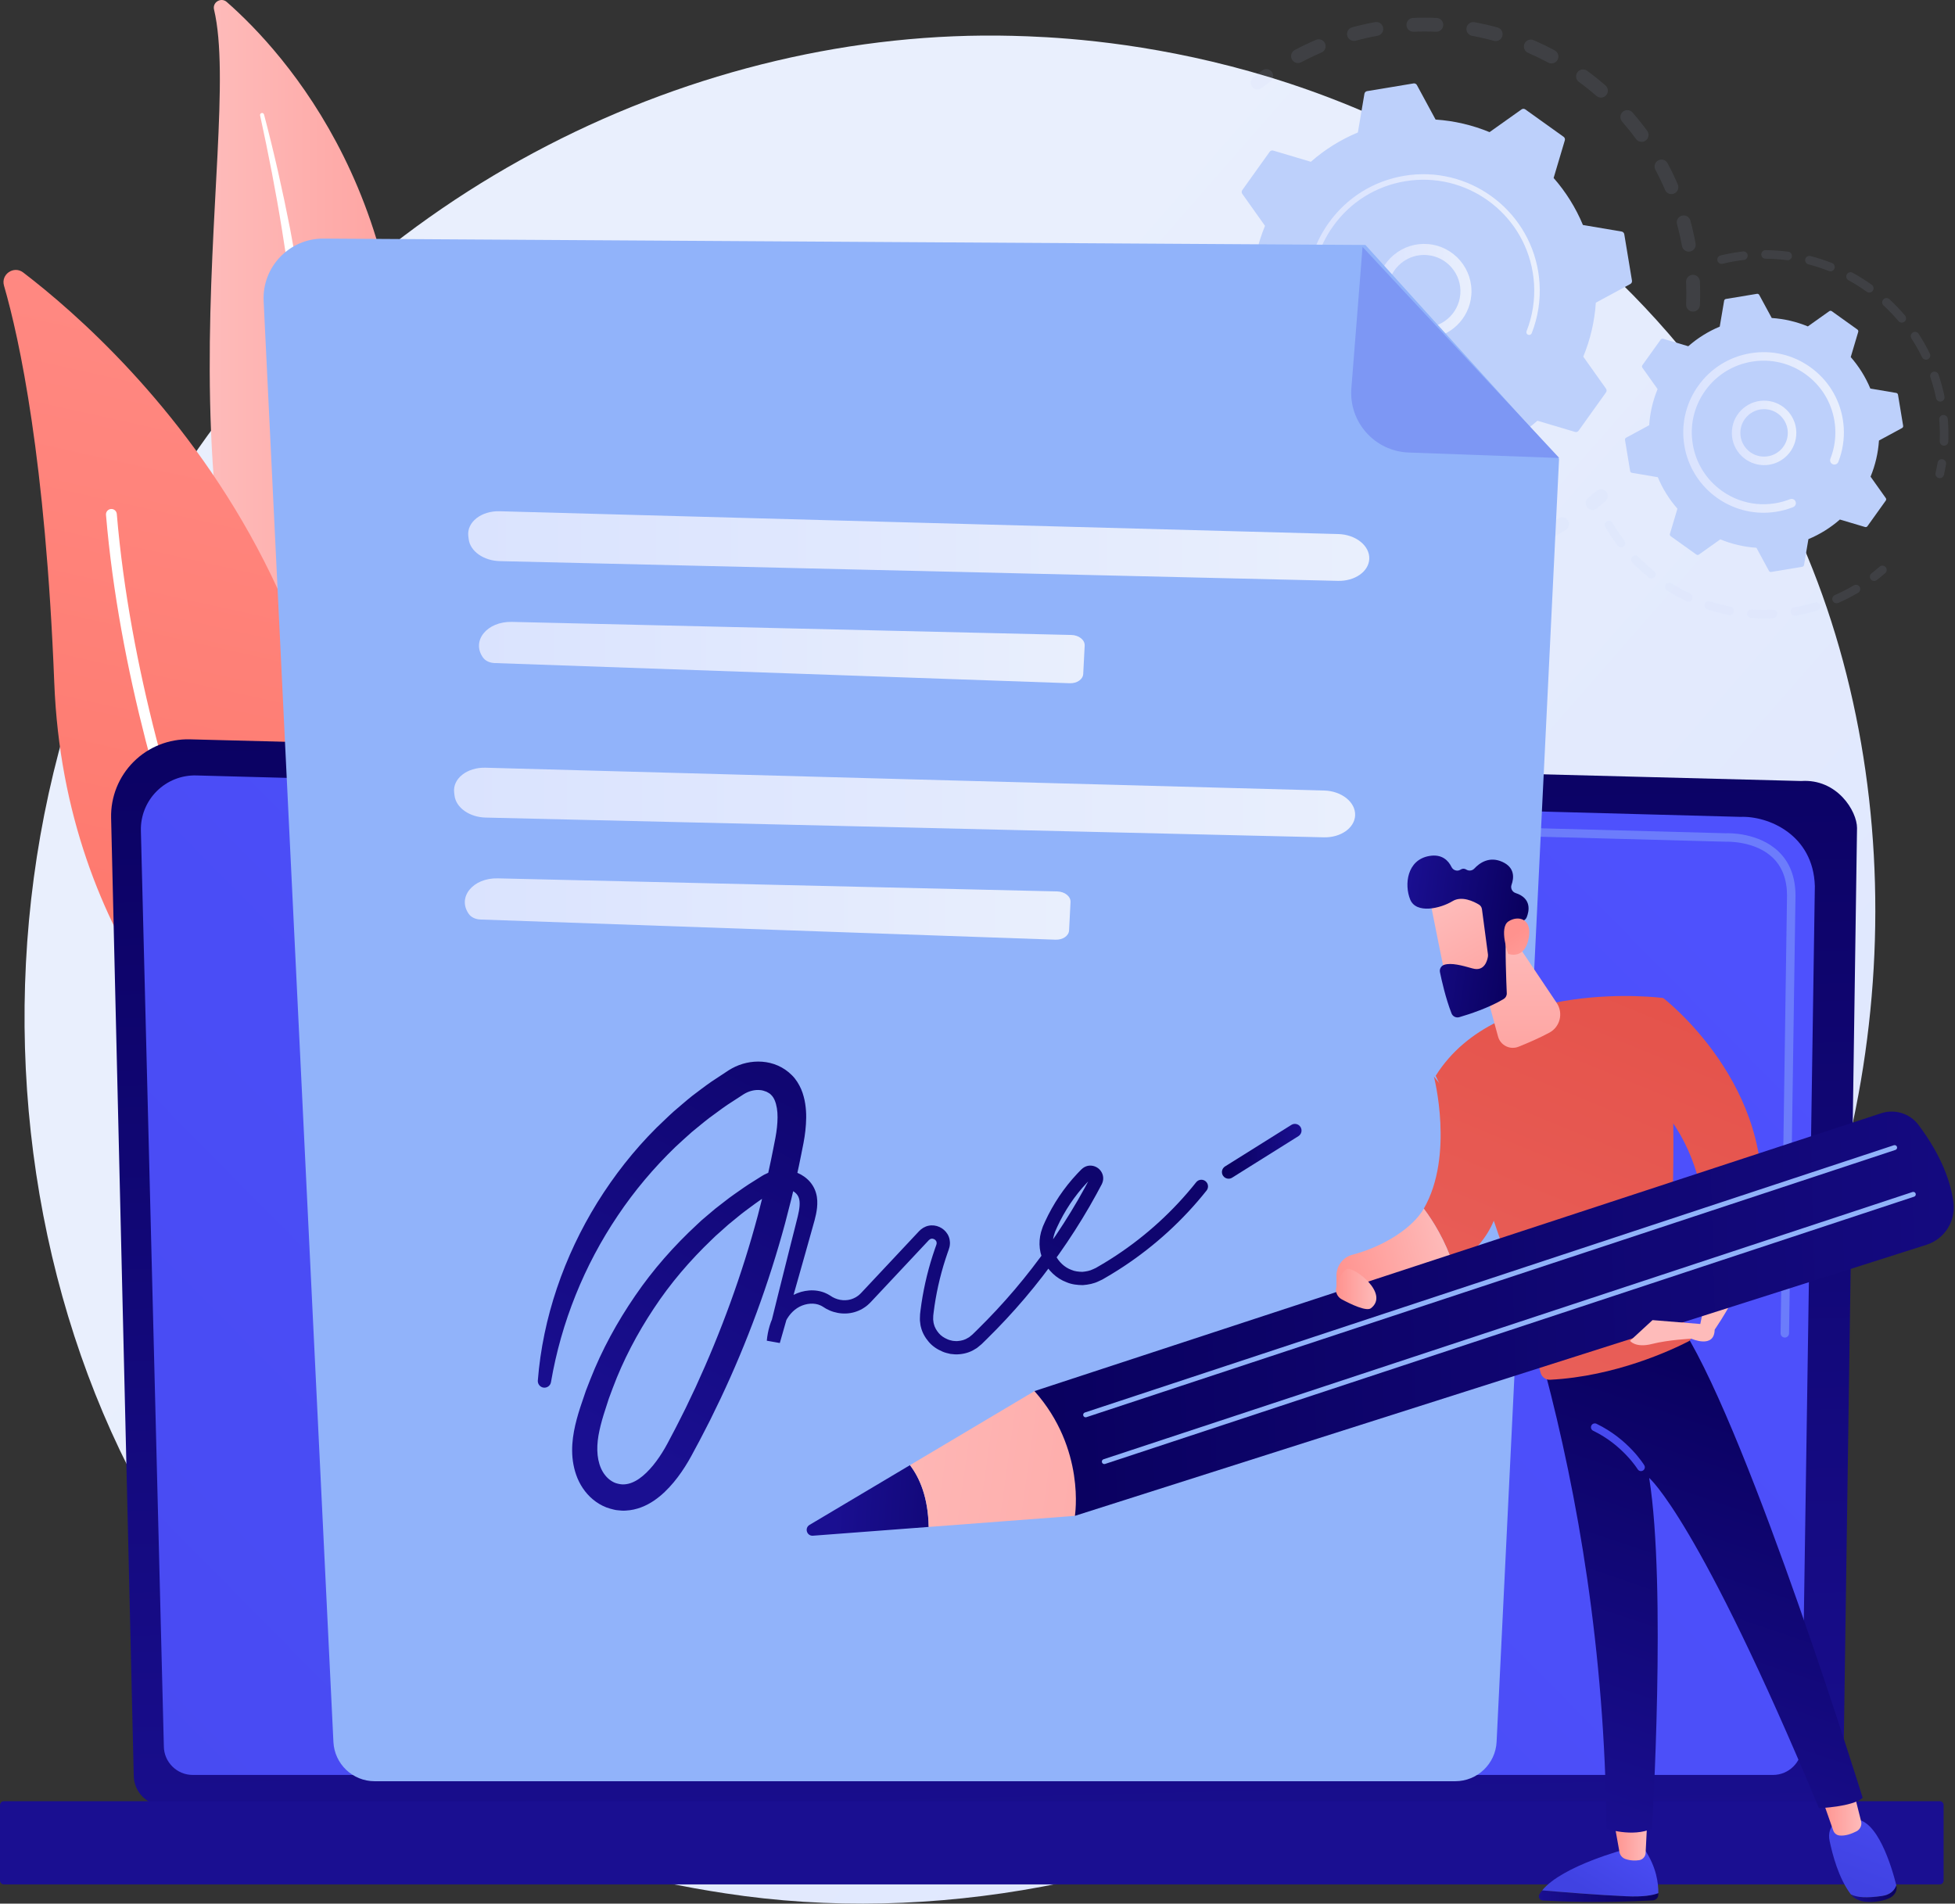 <svg width="420" height="409" viewBox="0 0 420 409" fill="none" xmlns="http://www.w3.org/2000/svg">
<rect x="0" y="0" width="420" height="409" fill="#333333" stroke="none"/>
<g clip-path="url(#clip0)">
<path d="M386.217 278.79C347.64 369.624 244.88 420.509 155.766 406.783C141.266 404.549 101.512 397.896 66.315 366.508C-1.439 306.084 -15.929 186.435 38.728 102.117C78.507 40.748 149.818 5.96 217.576 7.701C232.172 8.076 288.107 10.386 337.263 50.919C344.483 56.873 360.408 71.02 374.759 93.464C408.462 146.166 411.359 219.594 386.217 278.79Z" fill="url(#paint0_linear)"/>
<path d="M45.98 2.048C45.605 0.473 47.495 -0.647 48.712 0.421C61.072 11.262 90.997 43.969 85.823 103.077C79.333 177.237 95.633 203.663 115.341 219.45C115.341 219.45 88.779 212.613 71.305 185.831C28.399 120.071 52.657 30.05 45.98 2.048Z" fill="url(#paint1_linear)"/>
<path d="M55.88 24.806C57.657 32.977 59.273 41.179 60.586 49.428C61.943 57.669 63.049 65.947 63.895 74.247C64.71 82.549 65.368 90.867 65.672 99.2C66.014 107.53 65.998 115.867 65.953 124.237C65.954 132.602 65.907 141.029 66.724 149.487C67.53 157.927 69.358 166.407 72.681 174.301C73.51 176.269 74.381 178.229 75.357 180.118C76.299 182.025 77.324 183.892 78.385 185.74C80.522 189.425 82.909 192.976 85.547 196.333C90.842 203.035 97.153 208.924 104.052 213.857C104.778 214.376 105.788 214.208 106.308 213.482C106.818 212.769 106.664 211.783 105.972 211.256L105.967 211.251C104.323 210.004 102.695 208.74 101.13 207.407C100.336 206.752 99.573 206.064 98.797 205.392C98.047 204.691 97.27 204.018 96.544 203.293C93.589 200.446 90.837 197.396 88.323 194.158C83.271 187.712 79.156 180.478 75.969 172.943C74.418 169.155 73.148 165.261 72.181 161.282C71.219 157.301 70.56 153.241 70.133 149.14C69.279 140.934 69.255 132.592 69.194 124.228C69.123 115.861 68.993 107.454 68.516 99.066C68.29 94.872 67.987 90.681 67.611 86.499C67.434 84.407 67.218 82.319 67.004 80.23C66.771 78.144 66.527 76.058 66.265 73.976C65.203 65.649 63.889 57.356 62.314 49.118C60.7 40.887 58.867 32.702 56.722 24.601C56.661 24.369 56.425 24.232 56.192 24.293C55.967 24.353 55.831 24.581 55.88 24.806Z" fill="white"/>
<path d="M68.36 242.34C67.612 245.228 64.157 246.412 61.771 244.623C48.599 234.75 13.884 203.467 11.659 146.686C9.778 98.739 4.203 72.917 0.859 61.37C0.152 58.928 2.973 57.004 4.991 58.548C27.266 75.589 95.478 137.697 68.36 242.34Z" fill="url(#paint2_linear)"/>
<path d="M64.34 242.741C64.283 242.788 64.22 242.829 64.152 242.866C63.584 243.166 62.878 242.95 62.577 242.381C62.235 241.736 28.395 177.171 22.77 110.62C22.716 109.98 23.192 109.416 23.832 109.361C24.473 109.307 25.037 109.783 25.091 110.424C30.675 176.491 64.296 240.65 64.635 241.291C64.901 241.792 64.765 242.398 64.34 242.741Z" fill="white"/>
<path d="M28.732 381.432C28.732 385.031 31.68 387.974 35.282 387.974H389.454C393.056 387.974 396.004 385.03 396.004 381.432L398.952 177.899C398.952 174.3 394.711 167.275 386.942 167.802L40.805 158.847C36.286 158.73 31.915 160.47 28.715 163.66C25.514 166.85 23.763 171.212 23.869 175.727L28.732 381.432Z" fill="url(#paint3_linear)"/>
<path d="M35.199 375.154C35.199 378.562 37.987 381.35 41.395 381.35H380.913C384.321 381.35 387.11 378.562 387.11 375.154L389.891 190.385C389.564 179.266 379.815 175.27 373.906 175.506L42.166 166.606C38.991 166.521 35.92 167.744 33.672 169.988C31.423 172.231 30.187 175.3 30.266 178.476L35.199 375.154Z" fill="url(#paint4_linear)"/>
<g opacity="0.67">
<path opacity="0.67" d="M383.44 287.376C383.436 287.376 383.432 287.376 383.427 287.376C382.926 287.369 382.524 286.957 382.533 286.455L382.752 271.471C382.76 270.974 383.164 270.577 383.659 270.577C383.664 270.577 383.668 270.577 383.673 270.577C384.174 270.584 384.575 270.996 384.567 271.499L384.347 286.483C384.34 286.978 383.936 287.376 383.44 287.376Z" fill="#91B3FA"/>
<path opacity="0.67" d="M383.979 250.656C383.979 250.656 383.971 250.656 383.966 250.656C383.465 250.648 383.064 250.235 383.072 249.734L383.915 192.342C383.899 188.933 382.865 186.212 380.839 184.27C377.059 180.648 371.056 180.833 370.804 180.845L264.772 178.001C264.271 177.988 263.875 177.57 263.888 177.069C263.901 176.568 264.287 176.142 264.82 176.187L370.789 179.031C371.448 178.991 377.839 178.882 382.095 182.959C384.489 185.254 385.712 188.413 385.731 192.351L384.888 249.76C384.881 250.258 384.475 250.656 383.979 250.656Z" fill="#91B3FA"/>
</g>
<path d="M0.825 404.87H416.729C417.183 404.87 417.554 404.499 417.554 404.045V387.814C417.554 387.359 417.183 386.988 416.729 386.988H0.825C0.371 386.988 0 387.359 0 387.814V404.045C0 404.499 0.371 404.87 0.825 404.87Z" fill="url(#paint5_linear)"/>
<g opacity="0.3">
<path opacity="0.3" d="M363.656 66.945C362.838 66.911 362.201 66.22 362.235 65.402C362.301 63.813 362.298 62.196 362.226 60.598C362.19 59.79 362.809 59.103 363.612 59.052C363.623 59.052 363.631 59.051 363.642 59.051C364.46 59.014 365.152 59.648 365.189 60.466C365.263 62.148 365.266 63.849 365.197 65.523C365.167 66.289 364.559 66.895 363.811 66.942C363.761 66.946 363.709 66.947 363.656 66.945ZM361.348 52.846C361.061 51.273 360.703 49.698 360.283 48.163C360.069 47.374 360.533 46.557 361.324 46.343C362.117 46.129 362.929 46.594 363.144 47.384C363.583 49 363.96 50.657 364.264 52.311C364.411 53.116 363.878 53.889 363.072 54.036C363.014 54.046 362.955 54.054 362.897 54.058C362.159 54.105 361.486 53.592 361.348 52.846ZM357.716 40.799C357.086 39.334 356.386 37.879 355.634 36.472C355.247 35.751 355.52 34.853 356.242 34.465C356.963 34.08 357.862 34.352 358.249 35.073C359.042 36.554 359.78 38.087 360.441 39.629C360.764 40.381 360.416 41.253 359.664 41.576C359.503 41.645 359.338 41.683 359.173 41.695C358.563 41.733 357.968 41.391 357.716 40.799ZM351.478 29.869C350.536 28.58 349.528 27.317 348.481 26.115C347.943 25.497 348.008 24.56 348.626 24.023C349.243 23.485 350.18 23.551 350.717 24.168C351.82 25.434 352.882 26.763 353.872 28.119C354.356 28.78 354.211 29.708 353.55 30.19C353.313 30.362 353.043 30.456 352.77 30.473C352.282 30.504 351.789 30.292 351.478 29.869ZM342.962 20.599C341.76 19.555 340.498 18.545 339.207 17.603C338.545 17.119 338.402 16.192 338.886 15.53C339.369 14.869 340.297 14.725 340.958 15.209C342.315 16.201 343.645 17.263 344.91 18.363C345.527 18.9 345.593 19.836 345.056 20.454C344.785 20.765 344.413 20.936 344.03 20.961C343.653 20.985 343.269 20.866 342.962 20.599ZM332.607 13.446C331.202 12.691 329.747 11.988 328.284 11.354C327.531 11.03 327.187 10.156 327.511 9.405C327.835 8.653 328.709 8.307 329.461 8.633C331.002 9.299 332.533 10.039 334.011 10.834C334.733 11.221 335.003 12.121 334.616 12.842C334.365 13.311 333.897 13.589 333.402 13.621C333.135 13.636 332.86 13.582 332.607 13.446ZM277.55 12.755C277.165 12.032 277.438 11.133 278.161 10.749C279.641 9.961 281.176 9.224 282.723 8.564C283.477 8.243 284.347 8.592 284.668 9.346C284.99 10.098 284.641 10.97 283.887 11.291C282.419 11.918 280.961 12.616 279.556 13.367C279.363 13.469 279.159 13.526 278.953 13.539C278.392 13.573 277.834 13.285 277.55 12.755ZM320.932 8.767C319.395 8.344 317.822 7.983 316.255 7.694C315.45 7.545 314.917 6.77 315.066 5.965C315.215 5.159 315.988 4.632 316.794 4.776C318.444 5.082 320.101 5.462 321.719 5.907C322.508 6.125 322.973 6.941 322.755 7.73C322.583 8.357 322.033 8.777 321.42 8.817C321.259 8.829 321.094 8.812 320.932 8.767ZM289.441 7.691C289.227 6.9 289.695 6.087 290.485 5.872C292.105 5.434 293.764 5.061 295.418 4.76C296.224 4.61 296.995 5.149 297.141 5.955C297.288 6.76 296.753 7.533 295.947 7.679C294.375 7.964 292.797 8.319 291.259 8.735C291.161 8.761 291.062 8.777 290.964 8.783C290.275 8.827 289.628 8.383 289.441 7.691ZM308.506 6.817C306.914 6.748 305.298 6.748 303.704 6.816C302.886 6.851 302.196 6.215 302.16 5.397C302.127 4.59 302.745 3.906 303.547 3.855C303.557 3.855 303.567 3.853 303.579 3.853C305.257 3.782 306.959 3.782 308.634 3.853C309.452 3.888 310.088 4.581 310.053 5.399C310.021 6.163 309.414 6.767 308.666 6.814C308.612 6.819 308.558 6.819 308.506 6.817Z" fill="#BDD0FB"/>
<path opacity="0.3" d="M270.248 19.248C270.539 19.229 270.828 19.125 271.075 18.929C271.674 18.453 272.292 17.983 272.914 17.53C273.576 17.048 273.72 16.119 273.238 15.459C272.756 14.797 271.827 14.651 271.167 15.136C270.513 15.612 269.863 16.107 269.233 16.608C268.592 17.118 268.485 18.05 268.993 18.691C269.305 19.086 269.779 19.277 270.248 19.248Z" fill="#BDD0FB"/>
</g>
<g opacity="0.3">
<path opacity="0.3" d="M248.631 58.95C249.345 58.905 249.941 58.347 250.012 57.612C250.085 56.851 250.174 56.078 250.279 55.317C250.39 54.505 249.823 53.757 249.012 53.646C248.197 53.534 247.452 54.102 247.341 54.913C247.232 55.715 247.137 56.528 247.059 57.329C246.982 58.144 247.579 58.868 248.394 58.946C248.475 58.954 248.554 58.954 248.631 58.95Z" fill="#BDD0FB"/>
<path opacity="0.3" d="M306.795 122.25C305.976 122.262 305.302 121.607 305.291 120.788C305.279 119.97 305.932 119.298 306.751 119.285C308.31 119.263 309.892 119.174 311.472 119.019C312.283 118.937 313.012 119.536 313.092 120.351C313.171 121.166 312.575 121.891 311.76 121.971C311.075 122.038 310.393 122.092 309.712 122.136C308.741 122.197 307.759 122.235 306.795 122.25ZM317.948 119.543C317.759 118.747 318.252 117.948 319.049 117.76C320.579 117.398 322.109 116.967 323.599 116.477C324.376 116.22 325.215 116.647 325.47 117.425C325.725 118.202 325.301 119.041 324.522 119.295C322.954 119.809 321.342 120.263 319.733 120.645C319.649 120.665 319.566 120.677 319.483 120.683C318.775 120.726 318.116 120.258 317.948 119.543ZM298.728 121.812C297.09 121.61 295.44 121.336 293.82 120.994C293.018 120.826 292.505 120.038 292.673 119.237C292.841 118.436 293.628 117.923 294.429 118.091C295.967 118.416 297.534 118.676 299.089 118.867C299.901 118.968 300.479 119.707 300.378 120.521C300.289 121.239 299.701 121.774 299.002 121.819C298.915 121.826 298.821 121.823 298.728 121.812ZM330.029 115.576C329.67 114.84 329.975 113.952 330.711 113.594C332.123 112.906 333.52 112.148 334.867 111.343C335.571 110.922 336.48 111.152 336.9 111.856C337.321 112.558 337.092 113.468 336.389 113.889C334.971 114.736 333.498 115.534 332.014 116.258C331.835 116.346 331.646 116.394 331.458 116.406C330.874 116.442 330.301 116.131 330.029 115.576ZM286.052 118.794C284.5 118.237 282.951 117.606 281.446 116.918C280.701 116.578 280.374 115.699 280.714 114.954C281.055 114.209 281.934 113.882 282.679 114.222C284.109 114.875 285.58 115.475 287.054 116.004C287.825 116.28 288.225 117.13 287.949 117.9C287.743 118.474 287.219 118.844 286.646 118.879C286.45 118.892 286.249 118.864 286.052 118.794ZM274.346 113.069C272.949 112.184 271.575 111.23 270.26 110.234C269.607 109.739 269.478 108.81 269.974 108.157C270.469 107.504 271.399 107.376 272.051 107.871C273.301 108.817 274.607 109.724 275.933 110.564C276.626 111.003 276.83 111.918 276.392 112.611C276.128 113.027 275.689 113.268 275.232 113.297C274.93 113.316 274.62 113.243 274.346 113.069ZM264.164 104.929C262.994 103.76 261.859 102.53 260.793 101.271C260.264 100.646 260.342 99.711 260.965 99.181C261.591 98.651 262.525 98.73 263.056 99.353C264.069 100.55 265.147 101.718 266.259 102.828C266.839 103.407 266.84 104.346 266.262 104.924C265.996 105.19 265.654 105.335 265.307 105.357C264.896 105.385 264.478 105.241 264.164 104.929ZM256.002 94.761C255.115 93.364 254.277 91.915 253.513 90.452C253.133 89.726 253.415 88.83 254.141 88.451C254.866 88.072 255.762 88.353 256.142 89.079C256.868 90.468 257.663 91.845 258.506 93.172C258.945 93.862 258.741 94.778 258.05 95.218C257.831 95.357 257.591 95.431 257.35 95.446C256.827 95.48 256.303 95.234 256.002 94.761ZM250.27 83.043C249.714 81.49 249.217 79.892 248.793 78.294C248.583 77.502 249.055 76.69 249.847 76.48C250.635 76.271 251.45 76.742 251.659 77.533C252.062 79.051 252.534 80.569 253.062 82.044C253.338 82.815 252.936 83.664 252.165 83.94C252.03 83.988 251.894 84.016 251.759 84.025C251.117 84.064 250.498 83.68 250.27 83.043ZM247.254 70.365C247.103 69.159 246.988 67.933 246.91 66.722C246.883 66.284 246.859 65.846 246.842 65.409C246.808 64.591 247.432 63.884 248.262 63.867C249.08 63.832 249.771 64.469 249.806 65.287C249.823 65.701 249.845 66.118 249.871 66.535C249.944 67.686 250.054 68.852 250.197 69.999C250.299 70.811 249.722 71.553 248.91 71.654C248.88 71.658 248.849 71.661 248.818 71.663C248.043 71.709 247.352 71.147 247.254 70.365Z" fill="#BDD0FB"/>
<path opacity="0.3" d="M342.222 109.574C342.516 109.555 342.808 109.45 343.055 109.251C343.681 108.749 344.308 108.224 344.92 107.691C345.538 107.152 345.601 106.216 345.063 105.599C344.524 104.983 343.589 104.917 342.971 105.456C342.39 105.963 341.794 106.461 341.199 106.939C340.561 107.45 340.457 108.383 340.97 109.023C341.284 109.413 341.756 109.605 342.222 109.574Z" fill="#BDD0FB"/>
</g>
<path d="M345.022 84.309C345.194 84.068 345.194 83.746 345.024 83.505L340.139 76.629C341.641 72.987 342.571 69.08 342.838 65.035L350.25 61.021C350.51 60.881 350.652 60.59 350.603 60.298L348.948 50.317C348.9 50.025 348.672 49.797 348.38 49.748L340.069 48.341C338.512 44.599 336.369 41.201 333.772 38.239L336.176 30.154C336.261 29.87 336.156 29.565 335.915 29.392L327.686 23.506C327.445 23.333 327.122 23.333 326.881 23.504L320.006 28.389C316.364 26.887 312.457 25.957 308.412 25.689L304.398 18.278C304.258 18.018 303.967 17.876 303.675 17.924L293.694 19.579C293.402 19.628 293.174 19.855 293.124 20.148L291.718 28.459C287.975 30.016 284.578 32.159 281.615 34.756L273.53 32.352C273.247 32.267 272.942 32.372 272.769 32.613L266.883 40.842C266.71 41.083 266.71 41.405 266.881 41.646L271.766 48.522C270.264 52.163 269.334 56.071 269.066 60.116L261.655 64.13C261.395 64.27 261.253 64.561 261.301 64.853L262.956 74.834C263.004 75.126 263.232 75.354 263.524 75.403L271.836 76.81C273.393 80.552 275.536 83.95 278.133 86.912L275.729 94.998C275.644 95.281 275.749 95.586 275.99 95.758L284.218 101.645C284.459 101.818 284.782 101.818 285.023 101.647L291.899 96.762C295.54 98.264 299.448 99.194 303.492 99.461L307.507 106.873C307.647 107.133 307.937 107.275 308.23 107.227L318.211 105.572C318.503 105.523 318.731 105.296 318.78 105.003L320.187 96.692C323.929 95.135 327.327 92.992 330.289 90.395L338.374 92.799C338.658 92.884 338.963 92.779 339.135 92.538L345.022 84.309Z" fill="#BDD0FB"/>
<path d="M305.11 72.71C299.521 72.245 295.353 67.321 295.818 61.733C296.043 59.026 297.309 56.568 299.382 54.813C301.455 53.059 304.087 52.215 306.795 52.441C312.384 52.906 316.551 57.83 316.087 63.418C315.665 68.503 311.55 72.41 306.604 72.725C306.113 72.755 305.614 72.751 305.11 72.71ZM300.914 56.624C299.325 57.97 298.354 59.854 298.181 61.93C297.825 66.214 301.021 69.99 305.305 70.346C309.591 70.704 313.366 67.507 313.722 63.221C314.078 58.937 310.882 55.161 306.598 54.804C306.21 54.772 305.824 54.769 305.441 54.793C303.783 54.898 302.207 55.53 300.914 56.624Z" fill="url(#paint6_linear)"/>
<path d="M307.327 87.396C308.177 87.342 309.029 87.246 309.88 87.104C310.148 87.06 310.415 87.01 310.682 86.958C311.995 86.696 313.287 86.331 314.536 85.867C314.553 85.861 314.569 85.853 314.587 85.848C314.635 85.83 314.683 85.811 314.731 85.792C314.825 85.757 314.918 85.721 315.012 85.683C315.257 85.586 315.402 85.344 315.386 85.094C315.381 85.032 315.368 84.973 315.345 84.913C315.225 84.607 314.88 84.46 314.575 84.58C313.008 85.201 311.363 85.655 309.686 85.932C301.36 87.314 293.31 84.177 288.048 78.319C285.121 75.062 283.059 70.963 282.29 66.331C282.156 65.519 282.062 64.705 282.011 63.896C281.665 58.442 283.193 53.079 286.417 48.575C290.118 43.401 295.615 39.977 301.892 38.937C314.854 36.788 327.138 45.581 329.287 58.538C329.42 59.337 329.511 60.139 329.562 60.942C329.782 64.422 329.239 67.91 327.958 71.156C327.924 71.239 327.913 71.327 327.919 71.411C327.933 71.633 328.072 71.838 328.292 71.925C328.598 72.045 328.942 71.898 329.062 71.591C330.406 68.183 330.977 64.52 330.746 60.868C330.694 60.025 330.597 59.182 330.459 58.344C328.203 44.74 315.298 35.511 301.699 37.765C295.11 38.858 289.341 42.451 285.454 47.884C282.07 52.612 280.466 58.242 280.83 63.968C280.884 64.818 280.982 65.672 281.122 66.524C282.214 73.113 285.808 78.883 291.24 82.77C295.968 86.156 301.599 87.76 307.327 87.396Z" fill="url(#paint7_linear)"/>
<g opacity="0.3">
<path opacity="0.3" d="M416.786 102.733C417.181 102.709 417.529 102.427 417.621 102.021C417.792 101.263 417.944 100.488 418.068 99.72C418.15 99.221 417.811 98.75 417.313 98.668C416.813 98.585 416.343 98.925 416.261 99.424C416.141 100.155 415.998 100.893 415.835 101.616C415.724 102.108 416.033 102.599 416.526 102.712C416.613 102.733 416.701 102.739 416.786 102.733Z" fill="#BDD0FB"/>
<path opacity="0.3" d="M417.606 95.75C417.101 95.729 416.707 95.306 416.727 94.799C416.775 93.524 416.759 92.231 416.679 90.957C416.661 90.688 416.641 90.42 416.619 90.149C416.577 89.645 416.951 89.203 417.455 89.16C417.932 89.139 418.401 89.492 418.445 89.996C418.468 90.278 418.49 90.56 418.508 90.842C418.593 92.177 418.61 93.532 418.559 94.87C418.541 95.344 418.166 95.719 417.703 95.75C417.669 95.751 417.639 95.751 417.606 95.75ZM415.944 85.548C415.627 84.033 415.214 82.525 414.714 81.064C414.551 80.585 414.806 80.065 415.285 79.901C415.762 79.739 416.285 79.993 416.448 80.472C416.971 82.003 417.405 83.585 417.737 85.173C417.84 85.668 417.523 86.153 417.028 86.257C416.984 86.265 416.94 86.271 416.898 86.274C416.45 86.302 416.039 85.998 415.944 85.548ZM412.94 76.765C412.262 75.376 411.49 74.016 410.645 72.719C410.369 72.295 410.488 71.728 410.912 71.452C411.337 71.175 411.902 71.294 412.18 71.718C413.067 73.077 413.876 74.505 414.587 75.962C414.809 76.416 414.621 76.965 414.167 77.187C414.056 77.241 413.939 77.27 413.823 77.278C413.461 77.299 413.106 77.108 412.94 76.765ZM407.868 68.988C406.869 67.806 405.788 66.674 404.654 65.628C404.283 65.285 404.26 64.705 404.603 64.334C404.945 63.963 405.525 63.94 405.897 64.283C407.086 65.382 408.22 66.566 409.267 67.806C409.595 68.192 409.545 68.77 409.159 69.098C409.003 69.229 408.816 69.299 408.627 69.311C408.346 69.328 408.062 69.219 407.868 68.988ZM401.051 62.685C399.795 61.782 398.471 60.948 397.117 60.206C396.674 59.964 396.511 59.407 396.753 58.963C396.996 58.519 397.552 58.355 397.996 58.599C399.416 59.377 400.802 60.252 402.12 61.197C402.53 61.492 402.624 62.064 402.329 62.475C402.162 62.707 401.907 62.837 401.642 62.855C401.439 62.869 401.23 62.814 401.051 62.685ZM392.912 58.228C391.476 57.659 389.99 57.172 388.496 56.785C388.007 56.658 387.713 56.159 387.84 55.669C387.967 55.18 388.465 54.886 388.956 55.012C390.522 55.418 392.081 55.928 393.588 56.525C394.058 56.712 394.288 57.244 394.101 57.714C393.965 58.055 393.649 58.269 393.308 58.291C393.176 58.3 393.042 58.281 392.912 58.228ZM383.933 55.899C382.405 55.699 380.845 55.593 379.293 55.583C378.788 55.579 378.38 55.167 378.383 54.661C378.386 54.156 378.798 53.756 379.305 53.751C380.931 53.762 382.567 53.873 384.169 54.083C384.67 54.149 385.024 54.609 384.96 55.11C384.903 55.551 384.539 55.878 384.111 55.904C384.052 55.907 383.993 55.906 383.933 55.899ZM368.966 55.992C368.846 55.501 369.147 55.006 369.64 54.886C370.999 54.555 372.402 54.292 373.803 54.105C374.016 54.076 374.228 54.049 374.439 54.025C374.938 53.952 375.396 54.325 375.455 54.829C375.513 55.332 375.152 55.786 374.65 55.844C374.451 55.867 374.251 55.893 374.048 55.92C372.707 56.099 371.371 56.35 370.073 56.666C370.019 56.679 369.967 56.686 369.914 56.69C369.477 56.717 369.073 56.43 368.966 55.992Z" fill="#BDD0FB"/>
</g>
<g opacity="0.3">
<path opacity="0.3" d="M380.983 132.815C379.39 132.896 377.777 132.88 376.189 132.767C375.685 132.731 375.304 132.294 375.341 131.788C375.376 131.283 375.817 130.909 376.319 130.94C377.833 131.046 379.371 131.063 380.891 130.985C381.397 130.959 381.826 131.349 381.853 131.853C381.877 132.354 381.495 132.782 380.997 132.812C380.992 132.815 380.988 132.815 380.983 132.815ZM384.694 131.539C384.607 131.041 384.942 130.567 385.44 130.481C386.939 130.223 388.439 129.872 389.895 129.435C390.377 129.292 390.89 129.565 391.035 130.052C391.179 130.537 390.905 131.045 390.42 131.191C388.893 131.647 387.321 132.016 385.751 132.285C385.718 132.291 385.685 132.295 385.652 132.297C385.193 132.328 384.774 132.005 384.694 131.539ZM371.435 132.136C369.867 131.829 368.306 131.423 366.794 130.931C366.313 130.775 366.051 130.256 366.207 129.777C366.363 129.297 366.879 129.035 367.361 129.19C368.804 129.66 370.292 130.047 371.788 130.341C372.285 130.439 372.608 130.919 372.511 131.415C372.429 131.832 372.076 132.127 371.671 132.152C371.592 132.157 371.514 132.152 371.435 132.136ZM393.719 129.066C393.516 128.603 393.727 128.062 394.19 127.859C395.583 127.249 396.952 126.546 398.259 125.77C398.695 125.513 399.255 125.656 399.514 126.09C399.773 126.526 399.629 127.088 399.194 127.345C397.822 128.159 396.387 128.896 394.926 129.536C394.825 129.58 394.72 129.605 394.616 129.611C394.242 129.635 393.877 129.428 393.719 129.066ZM362.335 129.171C360.891 128.498 359.473 127.728 358.12 126.885C357.691 126.618 357.561 126.052 357.828 125.623C358.096 125.193 358.661 125.062 359.09 125.331C360.38 126.136 361.733 126.869 363.11 127.512C363.569 127.725 363.767 128.27 363.553 128.73C363.407 129.044 363.104 129.235 362.78 129.257C362.633 129.264 362.479 129.238 362.335 129.171ZM354.211 124.108C352.968 123.106 351.775 122.019 350.665 120.88C350.313 120.518 350.32 119.938 350.682 119.586C351.045 119.234 351.625 119.24 351.978 119.603C353.037 120.69 354.175 121.727 355.361 122.682C355.755 122.999 355.817 123.576 355.5 123.971C355.332 124.178 355.092 124.294 354.844 124.31C354.623 124.323 354.397 124.257 354.211 124.108ZM347.533 117.246C346.565 115.975 345.668 114.632 344.864 113.259C344.609 112.823 344.756 112.262 345.193 112.006C345.63 111.75 346.191 111.899 346.446 112.335C347.212 113.645 348.068 114.925 348.991 116.136C349.298 116.539 349.22 117.113 348.817 117.42C348.668 117.533 348.496 117.593 348.322 117.605C348.025 117.623 347.726 117.498 347.533 117.246Z" fill="#BDD0FB"/>
<path opacity="0.3" d="M402.697 124.815C402.874 124.803 403.048 124.742 403.198 124.625C403.819 124.146 404.426 123.645 405.008 123.14C405.389 122.807 405.429 122.228 405.095 121.847C404.762 121.467 404.185 121.428 403.803 121.759C403.249 122.243 402.668 122.719 402.076 123.178C401.676 123.487 401.603 124.063 401.913 124.462C402.107 124.711 402.403 124.834 402.697 124.815Z" fill="#BDD0FB"/>
</g>
<path d="M405.128 107.551C405.243 107.39 405.243 107.174 405.129 107.012L401.86 102.411C402.865 99.974 403.487 97.359 403.666 94.653L408.625 91.966C408.799 91.871 408.893 91.679 408.861 91.483L407.754 84.805C407.722 84.609 407.569 84.456 407.374 84.423L401.813 83.481C400.77 80.978 399.337 78.703 397.601 76.721L399.209 71.311C399.266 71.121 399.196 70.916 399.034 70.801L393.528 66.861C393.368 66.746 393.151 66.746 392.989 66.86L388.388 70.129C385.951 69.124 383.337 68.502 380.63 68.323L377.944 63.364C377.849 63.191 377.656 63.096 377.46 63.128L370.782 64.235C370.586 64.267 370.434 64.42 370.401 64.615L369.458 70.176C366.955 71.219 364.68 72.651 362.698 74.39L357.288 72.781C357.098 72.725 356.893 72.795 356.778 72.957L352.838 78.462C352.723 78.623 352.723 78.839 352.837 79L356.106 83.601C355.101 86.037 354.479 88.652 354.301 91.359L349.341 94.045C349.168 94.139 349.073 94.333 349.105 94.529L350.212 101.207C350.244 101.403 350.398 101.555 350.592 101.588L356.153 102.53C357.196 105.034 358.629 107.308 360.367 109.291L358.759 114.701C358.702 114.891 358.772 115.095 358.934 115.211L364.439 119.15C364.6 119.266 364.816 119.266 364.978 119.152L369.58 115.883C372.016 116.888 374.631 117.51 377.338 117.688L380.024 122.647C380.119 122.821 380.312 122.916 380.507 122.884L387.186 121.777C387.381 121.745 387.533 121.591 387.567 121.397L388.509 115.836C391.013 114.793 393.287 113.36 395.269 111.622L400.68 113.23C400.87 113.287 401.074 113.217 401.19 113.055L405.128 107.551Z" fill="#BDD0FB"/>
<path d="M378.41 99.91C376.565 99.757 374.891 98.895 373.696 97.482C372.501 96.071 371.927 94.277 372.08 92.433C372.397 88.626 375.745 85.792 379.558 86.103C383.364 86.42 386.204 89.775 385.887 93.581C385.734 95.424 384.872 97.099 383.459 98.294C382.311 99.266 380.912 99.827 379.437 99.92C379.098 99.942 378.754 99.939 378.41 99.91ZM373.905 92.584C373.792 93.941 374.215 95.26 375.094 96.299C375.973 97.338 377.205 97.972 378.562 98.084C379.919 98.195 381.238 97.774 382.276 96.895C383.315 96.016 383.949 94.784 384.061 93.429C384.293 90.629 382.206 88.161 379.406 87.928C379.153 87.907 378.903 87.904 378.658 87.92C376.179 88.078 374.117 90.038 373.905 92.584Z" fill="url(#paint8_linear)"/>
<path d="M379.954 110.132C380.532 110.095 381.113 110.028 381.696 109.933C382.855 109.742 383.995 109.432 385.088 109.012C385.138 108.993 385.186 108.974 385.236 108.953C385.614 108.804 385.837 108.43 385.812 108.045C385.807 107.951 385.786 107.856 385.75 107.764C385.564 107.294 385.031 107.066 384.562 107.25C383.545 107.652 382.481 107.947 381.398 108.125C381.338 108.135 381.278 108.144 381.22 108.153C378.654 108.553 376.084 108.299 373.702 107.446C372.409 106.983 371.17 106.343 370.016 105.534C370.008 105.528 369.997 105.521 369.989 105.515C369.959 105.494 369.932 105.474 369.904 105.453C366.555 103.056 364.339 99.499 363.665 95.436C363.578 94.91 363.518 94.384 363.484 93.86C363.261 90.329 364.249 86.857 366.337 83.94C368.734 80.591 372.292 78.375 376.354 77.701C380.415 77.029 384.501 77.976 387.85 80.373C391.2 82.77 393.415 86.327 394.089 90.39C394.175 90.907 394.233 91.428 394.267 91.946C394.41 94.198 394.058 96.457 393.228 98.559C393.177 98.689 393.158 98.822 393.167 98.953C393.189 99.296 393.404 99.613 393.746 99.748C394.216 99.932 394.748 99.703 394.933 99.232C395.861 96.88 396.255 94.353 396.096 91.835C396.059 91.254 395.994 90.672 395.897 90.094C395.143 85.547 392.665 81.568 388.916 78.886C385.168 76.205 380.604 75.139 376.056 75.897C371.511 76.651 367.53 79.13 364.848 82.878C362.514 86.14 361.407 90.024 361.657 93.975C361.693 94.561 361.76 95.151 361.858 95.738C363.315 104.537 371.235 110.686 379.954 110.132Z" fill="url(#paint9_linear)"/>
<path d="M293.336 52.63L69.514 51.259C62.158 51.214 56.276 57.358 56.639 64.705L71.629 374.26C71.858 378.988 75.757 382.703 80.491 382.703H312.622C317.375 382.703 321.292 378.972 321.522 374.225L334.939 98.588L293.336 52.63Z" fill="#91B3FA"/>
<path d="M302.643 97.227C295.352 96.969 289.746 90.686 290.321 83.414L292.721 53.049L334.984 98.402L302.643 97.227Z" fill="#7D97F4"/>
<path d="M107.336 109.844C138.355 110.715 257.434 113.931 287.504 114.743C291.297 114.846 294.311 117.279 294.165 120.116C294.026 122.815 291.058 124.885 287.448 124.8L107.364 120.559C103.895 120.477 101.001 118.429 100.687 115.833L100.608 115.177C100.249 112.208 103.371 109.733 107.336 109.844Z" fill="url(#paint10_linear)"/>
<path d="M103.771 141.287C104.263 141.974 105.202 142.421 106.229 142.458L229.812 146.794C231.364 146.848 232.653 145.965 232.713 144.803L233.025 138.711C233.088 137.5 231.794 136.463 230.175 136.425L109.966 133.616C104.612 133.492 101.207 137.707 103.771 141.287Z" fill="url(#paint11_linear)"/>
<path d="M104.298 164.945C135.316 165.816 254.395 169.032 284.465 169.844C288.259 169.947 291.272 172.38 291.126 175.217C290.987 177.916 288.019 179.986 284.41 179.901L104.326 175.658C100.857 175.576 97.963 173.528 97.649 170.933L97.57 170.275C97.211 167.309 100.331 164.834 104.298 164.945Z" fill="url(#paint12_linear)"/>
<path d="M100.731 196.389C101.223 197.075 102.162 197.522 103.189 197.559L226.772 201.895C228.324 201.95 229.613 201.066 229.673 199.905L229.985 193.812C230.048 192.601 228.754 191.564 227.135 191.526L106.926 188.717C101.574 188.593 98.167 192.808 100.731 196.389Z" fill="url(#paint13_linear)"/>
<path d="M115.543 296.607C116.599 283.136 121.165 269.93 128.335 258.346C131.939 252.56 136.174 247.141 141.026 242.311C142.269 241.136 143.483 239.925 144.757 238.782C146.067 237.679 147.347 236.536 148.688 235.469C150.059 234.44 151.416 233.387 152.824 232.409L154.975 230.99L156.05 230.282L156.587 229.928C156.781 229.807 157.044 229.651 157.277 229.527C161.054 227.441 166.478 227.344 170.14 231.024C171.032 231.908 171.653 232.969 172.116 234.012C172.326 234.537 172.531 235.068 172.654 235.586C172.811 236.113 172.896 236.62 172.984 237.132C173.307 239.173 173.215 241.069 173.025 242.901C172.928 243.815 172.779 244.714 172.619 245.589L172.128 248.059C171.814 249.708 171.446 251.347 171.085 252.987C170.36 256.266 169.539 259.522 168.679 262.768C165.173 275.733 160.531 288.39 154.789 300.526L152.591 305.054C151.821 306.545 151.07 308.047 150.286 309.53L149.094 311.747L148.498 312.856L147.842 314.012C146.933 315.552 145.92 317.046 144.738 318.468C143.552 319.883 142.209 321.244 140.537 322.388C138.88 323.519 136.79 324.438 134.472 324.55C133.898 324.608 133.324 324.549 132.751 324.487C132.17 324.457 131.638 324.268 131.086 324.138C129.99 323.843 128.952 323.311 128.04 322.666C126.203 321.363 124.884 319.559 124.066 317.616C123.277 315.697 122.931 313.693 122.916 311.744C122.893 309.795 123.185 307.942 123.584 306.192C123.993 304.438 124.5 302.796 125.059 301.189L125.884 298.764L126.813 296.379C129.305 290.022 132.602 284.01 136.453 278.4C140.29 272.777 144.821 267.648 149.811 263.037L150.743 262.168L151.714 261.342L153.66 259.697C154.322 259.166 155.002 258.656 155.673 258.136C156.348 257.622 157.008 257.087 157.715 256.614C159.107 255.641 160.484 254.648 161.939 253.768L163.016 253.089L163.553 252.75C163.65 252.692 163.718 252.642 163.837 252.575L164.192 252.376C165.15 251.872 166.197 251.535 167.28 251.421C169.433 251.167 171.76 251.808 173.435 253.336C174.298 254.097 174.989 255.187 175.303 256.309C175.635 257.435 175.623 258.517 175.527 259.493C175.423 260.473 175.214 261.369 174.991 262.214L174.316 264.629L172.972 269.414C171.194 275.797 169.345 282.163 167.534 288.538L167.529 288.552L164.731 288.053C164.94 285.907 165.517 283.741 166.701 281.795C167.304 280.83 168.039 279.936 168.965 279.191C169.891 278.434 170.965 277.905 172.097 277.569C173.235 277.251 174.45 277.135 175.669 277.337C176.275 277.436 176.881 277.606 177.452 277.875C177.743 277.996 178.014 278.162 178.286 278.323L178.85 278.678C180.22 279.449 181.929 279.594 183.334 278.974C183.689 278.833 184.015 278.63 184.325 278.406C184.471 278.284 184.629 278.174 184.76 278.032L184.973 277.826L185.227 277.555L187.267 275.38L191.345 271.03L195.423 266.68L197.462 264.505C197.963 263.977 198.682 263.513 199.481 263.352C200.28 263.183 201.11 263.295 201.815 263.617C202.524 263.936 203.134 264.461 203.552 265.144C203.971 265.825 204.152 266.683 204.057 267.466C204.047 267.667 204.003 267.853 203.951 268.037C203.904 268.211 203.84 268.438 203.805 268.522L203.561 269.208L203.098 270.59C202.499 272.438 201.994 274.316 201.57 276.212C201.151 278.11 200.818 280.026 200.578 281.953C200.552 282.189 200.515 282.444 200.496 282.667L200.479 283.256C200.454 283.454 200.489 283.644 200.517 283.834C200.553 284.021 200.537 284.223 200.609 284.401C200.771 285.15 201.17 285.821 201.659 286.408C202.148 287.004 202.828 287.441 203.54 287.743C203.894 287.917 204.28 287.981 204.656 288.079C205.042 288.113 205.426 288.171 205.809 288.123C206.568 288.063 207.325 287.864 207.972 287.432L208.225 287.29L208.451 287.102L208.911 286.726L209.965 285.695C212.769 282.94 215.454 280.061 218.001 277.065C223.088 271.066 227.641 264.616 231.582 257.81L233.026 255.239L233.723 253.941L234.072 253.291L234.16 253.129C234.164 253.11 234.156 253.12 234.156 253.12C234.172 253.113 234.148 253.135 234.157 253.151C234.153 253.26 234.201 253.282 234.189 253.272C234.189 253.272 234.21 253.286 234.255 253.282C234.297 253.273 234.356 253.262 234.356 253.253C234.356 253.253 234.357 253.251 234.35 253.251L234.224 253.378L233.973 253.633C233.804 253.801 233.64 253.974 233.478 254.15C233.149 254.494 232.834 254.854 232.518 255.212C231.272 256.658 230.139 258.205 229.141 259.835C228.641 260.65 228.174 261.484 227.739 262.336C227.524 262.762 227.314 263.192 227.115 263.627L226.823 264.281L226.678 264.61L226.583 264.903C226.016 266.443 226.008 268.142 226.712 269.603C227.398 271.053 228.652 272.287 230.177 272.839C230.92 273.17 231.734 273.237 232.527 273.259C233.32 273.183 234.125 273.056 234.863 272.677L235.423 272.42L236.054 272.054C236.474 271.805 236.902 271.57 237.314 271.31C238.149 270.806 238.972 270.282 239.787 269.747C246.297 265.448 252.127 260.12 256.975 254.015L256.978 254.012C257.467 253.396 258.364 253.292 258.982 253.783C259.598 254.272 259.702 255.169 259.213 255.787C254.172 262.135 248.119 267.666 241.36 272.128C240.514 272.685 239.66 273.228 238.793 273.751C238.365 274.021 237.921 274.267 237.486 274.524L236.829 274.905L236.038 275.277C234.994 275.796 233.805 276.024 232.626 276.111C231.444 276.104 230.239 275.967 229.15 275.501C226.929 274.676 225.133 272.934 224.125 270.799C223.091 268.662 223.096 266.071 223.913 263.907L224.055 263.495L224.21 263.14L224.525 262.435C224.74 261.966 224.966 261.503 225.198 261.041C225.669 260.123 226.173 259.223 226.712 258.343C227.79 256.585 229.014 254.914 230.362 253.348C230.702 252.959 231.044 252.572 231.401 252.197C231.576 252.007 231.754 251.82 231.937 251.637L232.208 251.361L232.344 251.224C232.432 251.145 232.53 251.062 232.625 250.986C233.018 250.685 233.549 250.451 234.094 250.434C234.635 250.406 235.152 250.543 235.587 250.786C236.444 251.253 237.087 252.257 237.001 253.367C236.975 253.625 236.925 253.9 236.83 254.122C236.786 254.233 236.732 254.359 236.687 254.454L236.598 254.62L236.241 255.285L235.529 256.612L234.052 259.24C230.025 266.195 225.372 272.785 220.175 278.915C217.574 281.976 214.83 284.918 211.963 287.733L210.886 288.788L210.197 289.36L209.845 289.641L209.453 289.873C208.434 290.536 207.21 290.884 206 290.971C205.39 291.034 204.785 290.964 204.182 290.894C203.593 290.759 202.997 290.634 202.448 290.38C201.342 289.912 200.306 289.229 199.518 288.294C198.732 287.372 198.105 286.274 197.836 285.073C197.737 284.781 197.736 284.473 197.684 284.173C197.645 283.871 197.603 283.568 197.627 283.269L197.661 282.368L197.749 281.602C197.998 279.585 198.348 277.581 198.786 275.596C199.228 273.612 199.757 271.648 200.384 269.715L200.867 268.27L201.123 267.552C201.18 267.404 201.168 267.388 201.189 267.322C201.208 267.267 201.227 267.211 201.219 267.163C201.244 266.962 201.209 266.794 201.11 266.623C201.009 266.456 200.834 266.303 200.637 266.215C200.213 266.049 199.9 266.109 199.541 266.456L197.502 268.631L193.424 272.981L189.345 277.331L187.306 279.506L187.052 279.778L186.732 280.093C186.52 280.312 186.275 280.497 186.037 280.688C185.544 281.05 185.016 281.37 184.449 281.601C182.188 282.587 179.531 282.344 177.445 281.163L176.745 280.727C176.587 280.64 176.438 280.539 176.267 280.472C175.94 280.314 175.579 280.215 175.207 280.153C174.46 280.026 173.651 280.096 172.879 280.312C171.31 280.754 170.024 281.821 169.126 283.289C168.235 284.747 167.738 286.516 167.567 288.317L164.769 287.818L164.772 287.803C166.375 281.373 167.941 274.933 169.579 268.511L170.797 263.693L171.397 261.304C171.578 260.545 171.72 259.816 171.771 259.145C171.821 258.478 171.789 257.867 171.627 257.406C171.469 256.94 171.231 256.585 170.847 256.255C170.042 255.559 168.886 255.253 167.76 255.419C167.196 255.492 166.643 255.691 166.145 255.971L165.961 256.081L165.72 256.24L165.216 256.577L164.208 257.251C162.846 258.123 161.561 259.104 160.261 260.063C159.601 260.529 158.987 261.056 158.358 261.561C157.734 262.074 157.1 262.574 156.483 263.095L154.677 264.708L153.771 265.511L152.899 266.351C148.232 270.808 144.009 275.742 140.462 281.128C136.901 286.497 133.876 292.23 131.628 298.254L130.788 300.514L130.05 302.807C129.542 304.337 129.101 305.873 128.782 307.353C128.127 310.313 128.105 313.154 129.111 315.466C129.595 316.563 130.344 317.507 131.231 318.105C131.676 318.405 132.138 318.64 132.649 318.754C133.165 318.885 133.664 318.966 134.17 318.915C135.172 318.858 136.248 318.438 137.313 317.702C138.376 316.968 139.39 315.951 140.318 314.822C141.245 313.687 142.092 312.426 142.855 311.106L143.416 310.096L143.987 309.011L145.131 306.84C145.885 305.388 146.603 303.92 147.341 302.461L149.447 298.031C154.915 286.149 159.417 273.823 162.797 261.19C163.626 258.029 164.417 254.857 165.113 251.664C165.46 250.067 165.815 248.472 166.115 246.865L166.587 244.459C166.723 243.704 166.843 242.967 166.917 242.233C167.068 240.777 167.112 239.328 166.901 238.092C166.695 236.851 166.292 235.853 165.718 235.295C165.454 234.978 165.089 234.781 164.682 234.569C164.224 234.402 163.762 234.227 163.251 234.205C162.246 234.115 161.137 234.351 160.144 234.883C160.011 234.953 159.916 235.007 159.76 235.104L159.259 235.431L158.255 236.084L156.247 237.387C154.925 238.282 153.672 239.275 152.366 240.198C151.096 241.168 149.882 242.213 148.635 243.215C147.424 244.261 146.269 245.371 145.08 246.444C140.474 250.898 136.302 255.831 132.719 261.179C125.519 271.855 120.564 284.102 118.369 296.957C118.238 297.734 117.501 298.259 116.724 298.127C115.995 298.002 115.49 297.333 115.543 296.607Z" fill="url(#paint14_linear)"/>
<path d="M263.939 253.248C263.465 253.248 263 253.012 262.73 252.579C262.312 251.912 262.514 251.031 263.181 250.613L277.429 241.688C278.097 241.27 278.977 241.472 279.395 242.14C279.813 242.807 279.611 243.686 278.944 244.106L264.698 253.031C264.459 253.178 264.198 253.248 263.939 253.248Z" fill="url(#paint15_linear)"/>
<path d="M331.312 406.155C335.712 406.534 343.347 407.152 349.366 407.418C352.984 407.577 355.067 407.222 356.268 406.743C356.267 406.879 356.262 407.006 356.256 407.124C356.227 407.758 355.713 408.265 355.073 408.3C343.7 408.936 334.654 408.519 331.433 408.324C330.767 408.283 330.37 407.56 330.712 406.992C330.881 406.707 331.087 406.429 331.312 406.155Z" fill="url(#paint16_linear)"/>
<path d="M349.365 407.417C343.345 407.152 335.71 406.534 331.31 406.153C335.636 400.846 349.365 397.269 349.365 397.269H353.242C355.909 401.114 356.295 404.773 356.265 406.74C355.068 407.222 352.985 407.576 349.365 407.417Z" fill="url(#paint17_linear)"/>
<path d="M353.896 390.941L353.534 398.122C353.494 398.899 352.913 399.554 352.134 399.665C351.36 399.776 350.322 399.79 349.222 399.424C348.545 399.199 348.043 398.628 347.917 397.932L346.664 390.943H353.896V390.941Z" fill="url(#paint18_linear)"/>
<path d="M404.258 407.363C406.166 407.097 407.029 406.105 407.392 405.046C407.395 405.056 407.396 405.065 407.399 405.075C407.679 406.193 407.029 407.351 405.728 407.902C404.156 408.568 402.437 408.68 401.102 408.626C399.67 408.568 398.356 407.975 397.633 407.027L397.623 407.012C399.058 407.723 401.076 407.807 404.258 407.363Z" fill="url(#paint19_linear)"/>
<path d="M395.263 390.895H398.461C403.331 390.795 406.39 401.068 407.392 405.046C407.029 406.105 406.166 407.097 404.258 407.363C401.077 407.807 399.06 407.722 397.622 407.012C394.992 403.549 393.687 398.479 393.059 395.518C392.345 392.152 395.263 390.895 395.263 390.895Z" fill="url(#paint20_linear)"/>
<path d="M398.049 384.231L399.825 391.293C400.043 392.159 399.628 393.055 398.828 393.465C397.834 393.975 396.436 394.511 395.151 394.356C394.546 394.283 394.044 393.858 393.845 393.288L391.238 385.858L398.049 384.231Z" fill="url(#paint21_linear)"/>
<path d="M400.167 386.271C397.958 388.232 390.773 388.49 390.773 388.49C364.891 326.369 354.302 317.543 354.302 317.543C358.04 340.991 354.905 392.902 354.905 392.902C350.634 394.786 345.127 392.902 345.127 392.902C344.78 354.514 338.88 321.037 331.909 294.645C349.403 294.252 358.706 288.266 361.744 285.863C376.327 309.372 400.167 386.271 400.167 386.271Z" fill="url(#paint22_linear)"/>
<path d="M357.301 214.421C360.612 230.937 359.425 260.498 358.646 273.982C358.427 277.772 361.072 283.025 363.211 286.61C363.547 287.172 363.339 287.892 362.757 288.192C359.176 290.032 347.048 295.735 332.992 296.443C332.054 296.49 331.217 295.852 330.974 294.946C320.548 256.012 308.436 231.135 308.436 231.135C321.807 209.782 357.301 214.421 357.301 214.421Z" fill="url(#paint23_linear)"/>
<path d="M352.536 316.072C352.684 316.072 352.833 316.033 352.967 315.951C353.357 315.711 353.481 315.203 353.244 314.813C353.106 314.584 349.758 309.172 342.982 305.904C342.57 305.707 342.074 305.878 341.874 306.29C341.676 306.702 341.848 307.198 342.261 307.397C348.578 310.444 351.797 315.624 351.829 315.676C351.984 315.93 352.257 316.072 352.536 316.072Z" fill="url(#paint24_linear)"/>
<path d="M378.071 261.823C377.007 269.516 373.865 277.91 367.579 286.824L365.189 284.876C365.189 284.876 367.948 273.684 366.379 260.982C370.256 260.225 374.837 261.005 378.071 261.823Z" fill="url(#paint25_linear)"/>
<path d="M353.602 234.801L357.301 214.423C357.301 214.423 382.012 233.311 378.071 261.824C374.837 261.006 370.257 260.226 366.379 260.983C365.249 251.832 361.874 241.899 353.602 234.801Z" fill="url(#paint26_linear)"/>
<path d="M308.05 231.298L322.329 248.878C323.871 261.28 318.725 268.111 312.264 271.864C310.446 266.493 307.942 262.416 305.882 259.679C312.46 248.244 308.05 231.298 308.05 231.298Z" fill="url(#paint27_linear)"/>
<path d="M305.881 259.679C307.94 262.416 310.444 266.494 312.263 271.864C295.502 283.767 287.118 276.413 287.118 276.413V274.062C287.118 271.978 288.501 270.123 290.517 269.594C297.261 267.824 303.482 263.849 305.881 259.679Z" fill="url(#paint28_linear)"/>
<path d="M317.225 205.774L321.829 222.702C322.346 224.604 324.403 225.625 326.233 224.893C328.208 224.104 330.713 223.026 332.87 221.862C335.172 220.619 335.892 217.658 334.436 215.485L324.863 201.209L317.225 205.774Z" fill="url(#paint29_linear)"/>
<path d="M307.15 192.912C307.108 193.203 310.99 212.23 310.99 212.23L321.807 209.782L320.807 191.202C320.807 191.202 307.853 188.046 307.15 192.912Z" fill="url(#paint30_linear)"/>
<path d="M318.374 195.343L319.667 205.083C319.683 205.208 319.683 205.331 319.666 205.455C319.556 206.219 318.988 208.818 316.364 208.074C313.984 207.399 311.801 206.82 310.294 207.281C309.617 207.489 309.208 208.174 309.35 208.868C309.704 210.596 310.571 214.477 311.839 217.733C312.096 218.393 312.821 218.74 313.501 218.542C315.552 217.944 319.844 216.561 323.036 214.64C323.468 214.38 323.725 213.91 323.705 213.406C323.601 210.948 323.313 203.473 323.556 201.378C323.782 199.412 326.197 198.234 327.245 197.811C327.589 197.673 327.859 197.402 327.996 197.058C328.481 195.841 329.152 193.025 325.602 191.871C324.86 191.63 324.469 190.829 324.732 190.093C325.257 188.629 325.479 186.397 322.733 185.166C319.943 183.916 317.859 185.403 316.734 186.612C316.28 187.101 315.549 187.176 314.984 186.818C314.663 186.615 314.249 186.548 313.748 186.86C313.075 187.28 312.182 186.995 311.833 186.28C311.166 184.909 309.803 183.439 307.071 183.908C302.225 184.738 301.675 190.109 302.954 193.257C304.232 196.405 309.436 195.205 312.047 193.619C314.032 192.413 316.607 193.678 317.726 194.352C318.085 194.567 318.319 194.931 318.374 195.343Z" fill="url(#paint31_linear)"/>
<path d="M323.991 204.929C323.991 204.929 321.998 199.349 324.045 197.982C326.091 196.615 329.124 197.325 328.456 201.367C327.627 206.396 323.991 204.929 323.991 204.929Z" fill="url(#paint32_linear)"/>
<path d="M404.149 239.183L222.24 298.881L230.923 325.685L413.88 267.442C417.766 266.205 420.195 262.36 419.66 258.317C419.111 254.164 417.241 248.459 412.152 241.686C410.3 239.224 407.075 238.224 404.149 239.183Z" fill="url(#paint33_linear)"/>
<path d="M173.917 327.627L195.493 314.791C197.572 317.518 199.401 321.715 199.51 328.066L174.653 329.951C173.333 330.053 172.781 328.304 173.917 327.627Z" fill="url(#paint34_linear)"/>
<path d="M222.239 298.883C233.312 311.321 230.921 325.687 230.921 325.687L199.51 328.068C199.401 321.717 197.572 317.52 195.493 314.793L222.239 298.883Z" fill="url(#paint35_linear)"/>
<path d="M407.355 246.982C407.528 246.848 407.606 246.615 407.533 246.396C407.441 246.119 407.142 245.967 406.864 246.059L233.063 303.481C232.784 303.573 232.633 303.872 232.725 304.15C232.817 304.427 233.117 304.579 233.394 304.487L407.196 247.065C407.256 247.046 407.31 247.017 407.355 246.982Z" fill="#91B3FA"/>
<path d="M411.368 257.029C411.54 256.895 411.619 256.662 411.546 256.443C411.454 256.166 411.155 256.014 410.877 256.106L237.075 313.528C236.796 313.62 236.646 313.919 236.738 314.197C236.83 314.474 237.129 314.626 237.407 314.534L411.209 257.112C411.268 257.093 411.323 257.064 411.368 257.029Z" fill="#91B3FA"/>
<path d="M366.173 284.537L355.019 283.628L350.189 288.082C350.189 288.082 351.331 289.662 354.904 288.754C358.477 287.845 363.372 287.623 363.372 287.623C363.372 287.623 368.305 289.847 368.364 285.686L366.173 284.537Z" fill="url(#paint36_linear)"/>
<path d="M294.535 281.069C293.571 281.823 290.266 280.25 288.243 279.162C287.257 278.631 286.779 277.479 287.118 276.413C287.604 274.877 288.415 272.897 289.414 272.647C291.074 272.232 298.511 277.964 294.535 281.069Z" fill="url(#paint37_linear)"/>
</g>
<defs>
<linearGradient id="paint0_linear" x1="436.945" y1="414.432" x2="138.456" y2="153.254" gradientUnits="userSpaceOnUse">
<stop stop-color="#DAE3FE"/>
<stop offset="1" stop-color="#E9EFFD"/>
</linearGradient>
<linearGradient id="paint1_linear" x1="45.054" y1="109.725" x2="115.341" y2="109.725" gradientUnits="userSpaceOnUse">
<stop stop-color="#FEBBBA"/>
<stop offset="1" stop-color="#FF928E"/>
</linearGradient>
<linearGradient id="paint2_linear" x1="70.554" y1="-10.094" x2="6.87" y2="275.98" gradientUnits="userSpaceOnUse">
<stop stop-color="#FF928E"/>
<stop offset="1" stop-color="#FE7062"/>
</linearGradient>
<linearGradient id="paint3_linear" x1="209.777" y1="120.353" x2="217.308" y2="415.571" gradientUnits="userSpaceOnUse">
<stop stop-color="#09005D"/>
<stop offset="1" stop-color="#1A0F91"/>
</linearGradient>
<linearGradient id="paint4_linear" x1="384.096" y1="102.362" x2="-326.834" y2="804.254" gradientUnits="userSpaceOnUse">
<stop stop-color="#4F52FF"/>
<stop offset="1" stop-color="#4042E2"/>
</linearGradient>
<linearGradient id="paint5_linear" x1="228.215" y1="184.712" x2="212.955" y2="350.535" gradientUnits="userSpaceOnUse">
<stop stop-color="#09005D"/>
<stop offset="1" stop-color="#1A0F91"/>
</linearGradient>
<linearGradient id="paint6_linear" x1="295.783" y1="62.575" x2="316.122" y2="62.575" gradientUnits="userSpaceOnUse">
<stop stop-color="#DAE3FE"/>
<stop offset="1" stop-color="#E9EFFD"/>
</linearGradient>
<linearGradient id="paint7_linear" x1="280.777" y1="62.438" x2="330.795" y2="62.438" gradientUnits="userSpaceOnUse">
<stop stop-color="#DAE3FE"/>
<stop offset="1" stop-color="#E9EFFD"/>
</linearGradient>
<linearGradient id="paint8_linear" x1="372.056" y1="93.007" x2="385.911" y2="93.007" gradientUnits="userSpaceOnUse">
<stop stop-color="#DAE3FE"/>
<stop offset="1" stop-color="#E9EFFD"/>
</linearGradient>
<linearGradient id="paint9_linear" x1="361.618" y1="92.912" x2="396.126" y2="92.912" gradientUnits="userSpaceOnUse">
<stop stop-color="#DAE3FE"/>
<stop offset="1" stop-color="#E9EFFD"/>
</linearGradient>
<linearGradient id="paint10_linear" x1="100.58" y1="117.322" x2="294.17" y2="117.322" gradientUnits="userSpaceOnUse">
<stop stop-color="#DAE3FE"/>
<stop offset="1" stop-color="#E9EFFD"/>
</linearGradient>
<linearGradient id="paint11_linear" x1="102.9" y1="140.205" x2="233.028" y2="140.205" gradientUnits="userSpaceOnUse">
<stop stop-color="#DAE3FE"/>
<stop offset="1" stop-color="#E9EFFD"/>
</linearGradient>
<linearGradient id="paint12_linear" x1="97.541" y1="172.423" x2="291.132" y2="172.423" gradientUnits="userSpaceOnUse">
<stop stop-color="#DAE3FE"/>
<stop offset="1" stop-color="#E9EFFD"/>
</linearGradient>
<linearGradient id="paint13_linear" x1="99.861" y1="195.306" x2="229.989" y2="195.306" gradientUnits="userSpaceOnUse">
<stop stop-color="#DAE3FE"/>
<stop offset="1" stop-color="#E9EFFD"/>
</linearGradient>
<linearGradient id="paint14_linear" x1="225.514" y1="196.226" x2="158.292" y2="324.605" gradientUnits="userSpaceOnUse">
<stop stop-color="#09005D"/>
<stop offset="1" stop-color="#1A0F91"/>
</linearGradient>
<linearGradient id="paint15_linear" x1="262.511" y1="247.359" x2="279.611" y2="247.359" gradientUnits="userSpaceOnUse">
<stop stop-color="#09005D"/>
<stop offset="1" stop-color="#1A0F91"/>
</linearGradient>
<linearGradient id="paint16_linear" x1="356.267" y1="407.396" x2="330.587" y2="407.396" gradientUnits="userSpaceOnUse">
<stop stop-color="#09005D"/>
<stop offset="1" stop-color="#1A0F91"/>
</linearGradient>
<linearGradient id="paint17_linear" x1="354.59" y1="388.602" x2="343.044" y2="407.679" gradientUnits="userSpaceOnUse">
<stop stop-color="#4F52FF"/>
<stop offset="1" stop-color="#4042E2"/>
</linearGradient>
<linearGradient id="paint18_linear" x1="353.896" y1="395.337" x2="346.662" y2="395.337" gradientUnits="userSpaceOnUse">
<stop stop-color="#FEBBBA"/>
<stop offset="1" stop-color="#FF928E"/>
</linearGradient>
<linearGradient id="paint19_linear" x1="407.462" y1="406.842" x2="397.621" y2="406.842" gradientUnits="userSpaceOnUse">
<stop stop-color="#09005D"/>
<stop offset="1" stop-color="#1A0F91"/>
</linearGradient>
<linearGradient id="paint20_linear" x1="412.1" y1="368.295" x2="398.043" y2="404.942" gradientUnits="userSpaceOnUse">
<stop stop-color="#4F52FF"/>
<stop offset="1" stop-color="#4042E2"/>
</linearGradient>
<linearGradient id="paint21_linear" x1="399.883" y1="389.306" x2="391.238" y2="389.306" gradientUnits="userSpaceOnUse">
<stop stop-color="#FEBBBA"/>
<stop offset="1" stop-color="#FF928E"/>
</linearGradient>
<linearGradient id="paint22_linear" x1="382.27" y1="292.227" x2="346.889" y2="397.358" gradientUnits="userSpaceOnUse">
<stop stop-color="#09005D"/>
<stop offset="1" stop-color="#1A0F91"/>
</linearGradient>
<linearGradient id="paint23_linear" x1="387.253" y1="133.92" x2="318.514" y2="301.723" gradientUnits="userSpaceOnUse">
<stop stop-color="#E1473D"/>
<stop offset="1" stop-color="#E9605A"/>
</linearGradient>
<linearGradient id="paint24_linear" x1="359.165" y1="285.726" x2="338.789" y2="330.075" gradientUnits="userSpaceOnUse">
<stop stop-color="#4F52FF"/>
<stop offset="1" stop-color="#4042E2"/>
</linearGradient>
<linearGradient id="paint25_linear" x1="269.924" y1="-323.766" x2="262.089" y2="-369.76" gradientUnits="userSpaceOnUse">
<stop stop-color="#FEBBBA"/>
<stop offset="1" stop-color="#FF928E"/>
</linearGradient>
<linearGradient id="paint26_linear" x1="407.049" y1="142.029" x2="338.311" y2="309.832" gradientUnits="userSpaceOnUse">
<stop stop-color="#E1473D"/>
<stop offset="1" stop-color="#E9605A"/>
</linearGradient>
<linearGradient id="paint27_linear" x1="364.531" y1="124.611" x2="295.792" y2="292.415" gradientUnits="userSpaceOnUse">
<stop stop-color="#E1473D"/>
<stop offset="1" stop-color="#E9605A"/>
</linearGradient>
<linearGradient id="paint28_linear" x1="310.981" y1="266.788" x2="286.265" y2="273.032" gradientUnits="userSpaceOnUse">
<stop stop-color="#FEBBBA"/>
<stop offset="1" stop-color="#FF928E"/>
</linearGradient>
<linearGradient id="paint29_linear" x1="326.144" y1="201.106" x2="326.409" y2="246.366" gradientUnits="userSpaceOnUse">
<stop stop-color="#FEBBBA"/>
<stop offset="1" stop-color="#FF928E"/>
</linearGradient>
<linearGradient id="paint30_linear" x1="311.459" y1="193.664" x2="329.299" y2="226.015" gradientUnits="userSpaceOnUse">
<stop stop-color="#FEBBBA"/>
<stop offset="1" stop-color="#FF928E"/>
</linearGradient>
<linearGradient id="paint31_linear" x1="327.283" y1="203.13" x2="300.945" y2="199.33" gradientUnits="userSpaceOnUse">
<stop stop-color="#09005D"/>
<stop offset="1" stop-color="#1A0F91"/>
</linearGradient>
<linearGradient id="paint32_linear" x1="340.419" y1="221.424" x2="325.351" y2="200.728" gradientUnits="userSpaceOnUse">
<stop stop-color="#FEBBBA"/>
<stop offset="1" stop-color="#FF928E"/>
</linearGradient>
<linearGradient id="paint33_linear" x1="206.495" y1="285.463" x2="530.225" y2="276.201" gradientUnits="userSpaceOnUse">
<stop stop-color="#09005D"/>
<stop offset="1" stop-color="#1A0F91"/>
</linearGradient>
<linearGradient id="paint34_linear" x1="225.245" y1="324.66" x2="179.655" y2="322.071" gradientUnits="userSpaceOnUse">
<stop stop-color="#09005D"/>
<stop offset="1" stop-color="#1A0F91"/>
</linearGradient>
<linearGradient id="paint35_linear" x1="174.504" y1="308.342" x2="355.68" y2="333.913" gradientUnits="userSpaceOnUse">
<stop stop-color="#FEBBBA"/>
<stop offset="1" stop-color="#FF928E"/>
</linearGradient>
<linearGradient id="paint36_linear" x1="255.678" y1="-321.339" x2="247.844" y2="-367.333" gradientUnits="userSpaceOnUse">
<stop stop-color="#FEBBBA"/>
<stop offset="1" stop-color="#FF928E"/>
</linearGradient>
<linearGradient id="paint37_linear" x1="295.69" y1="276.946" x2="287.011" y2="276.946" gradientUnits="userSpaceOnUse">
<stop stop-color="#FEBBBA"/>
<stop offset="1" stop-color="#FF928E"/>
</linearGradient>
<clipPath id="clip0">
<rect width="419.732" height="409" fill="white"/>
</clipPath>
</defs>
</svg>
